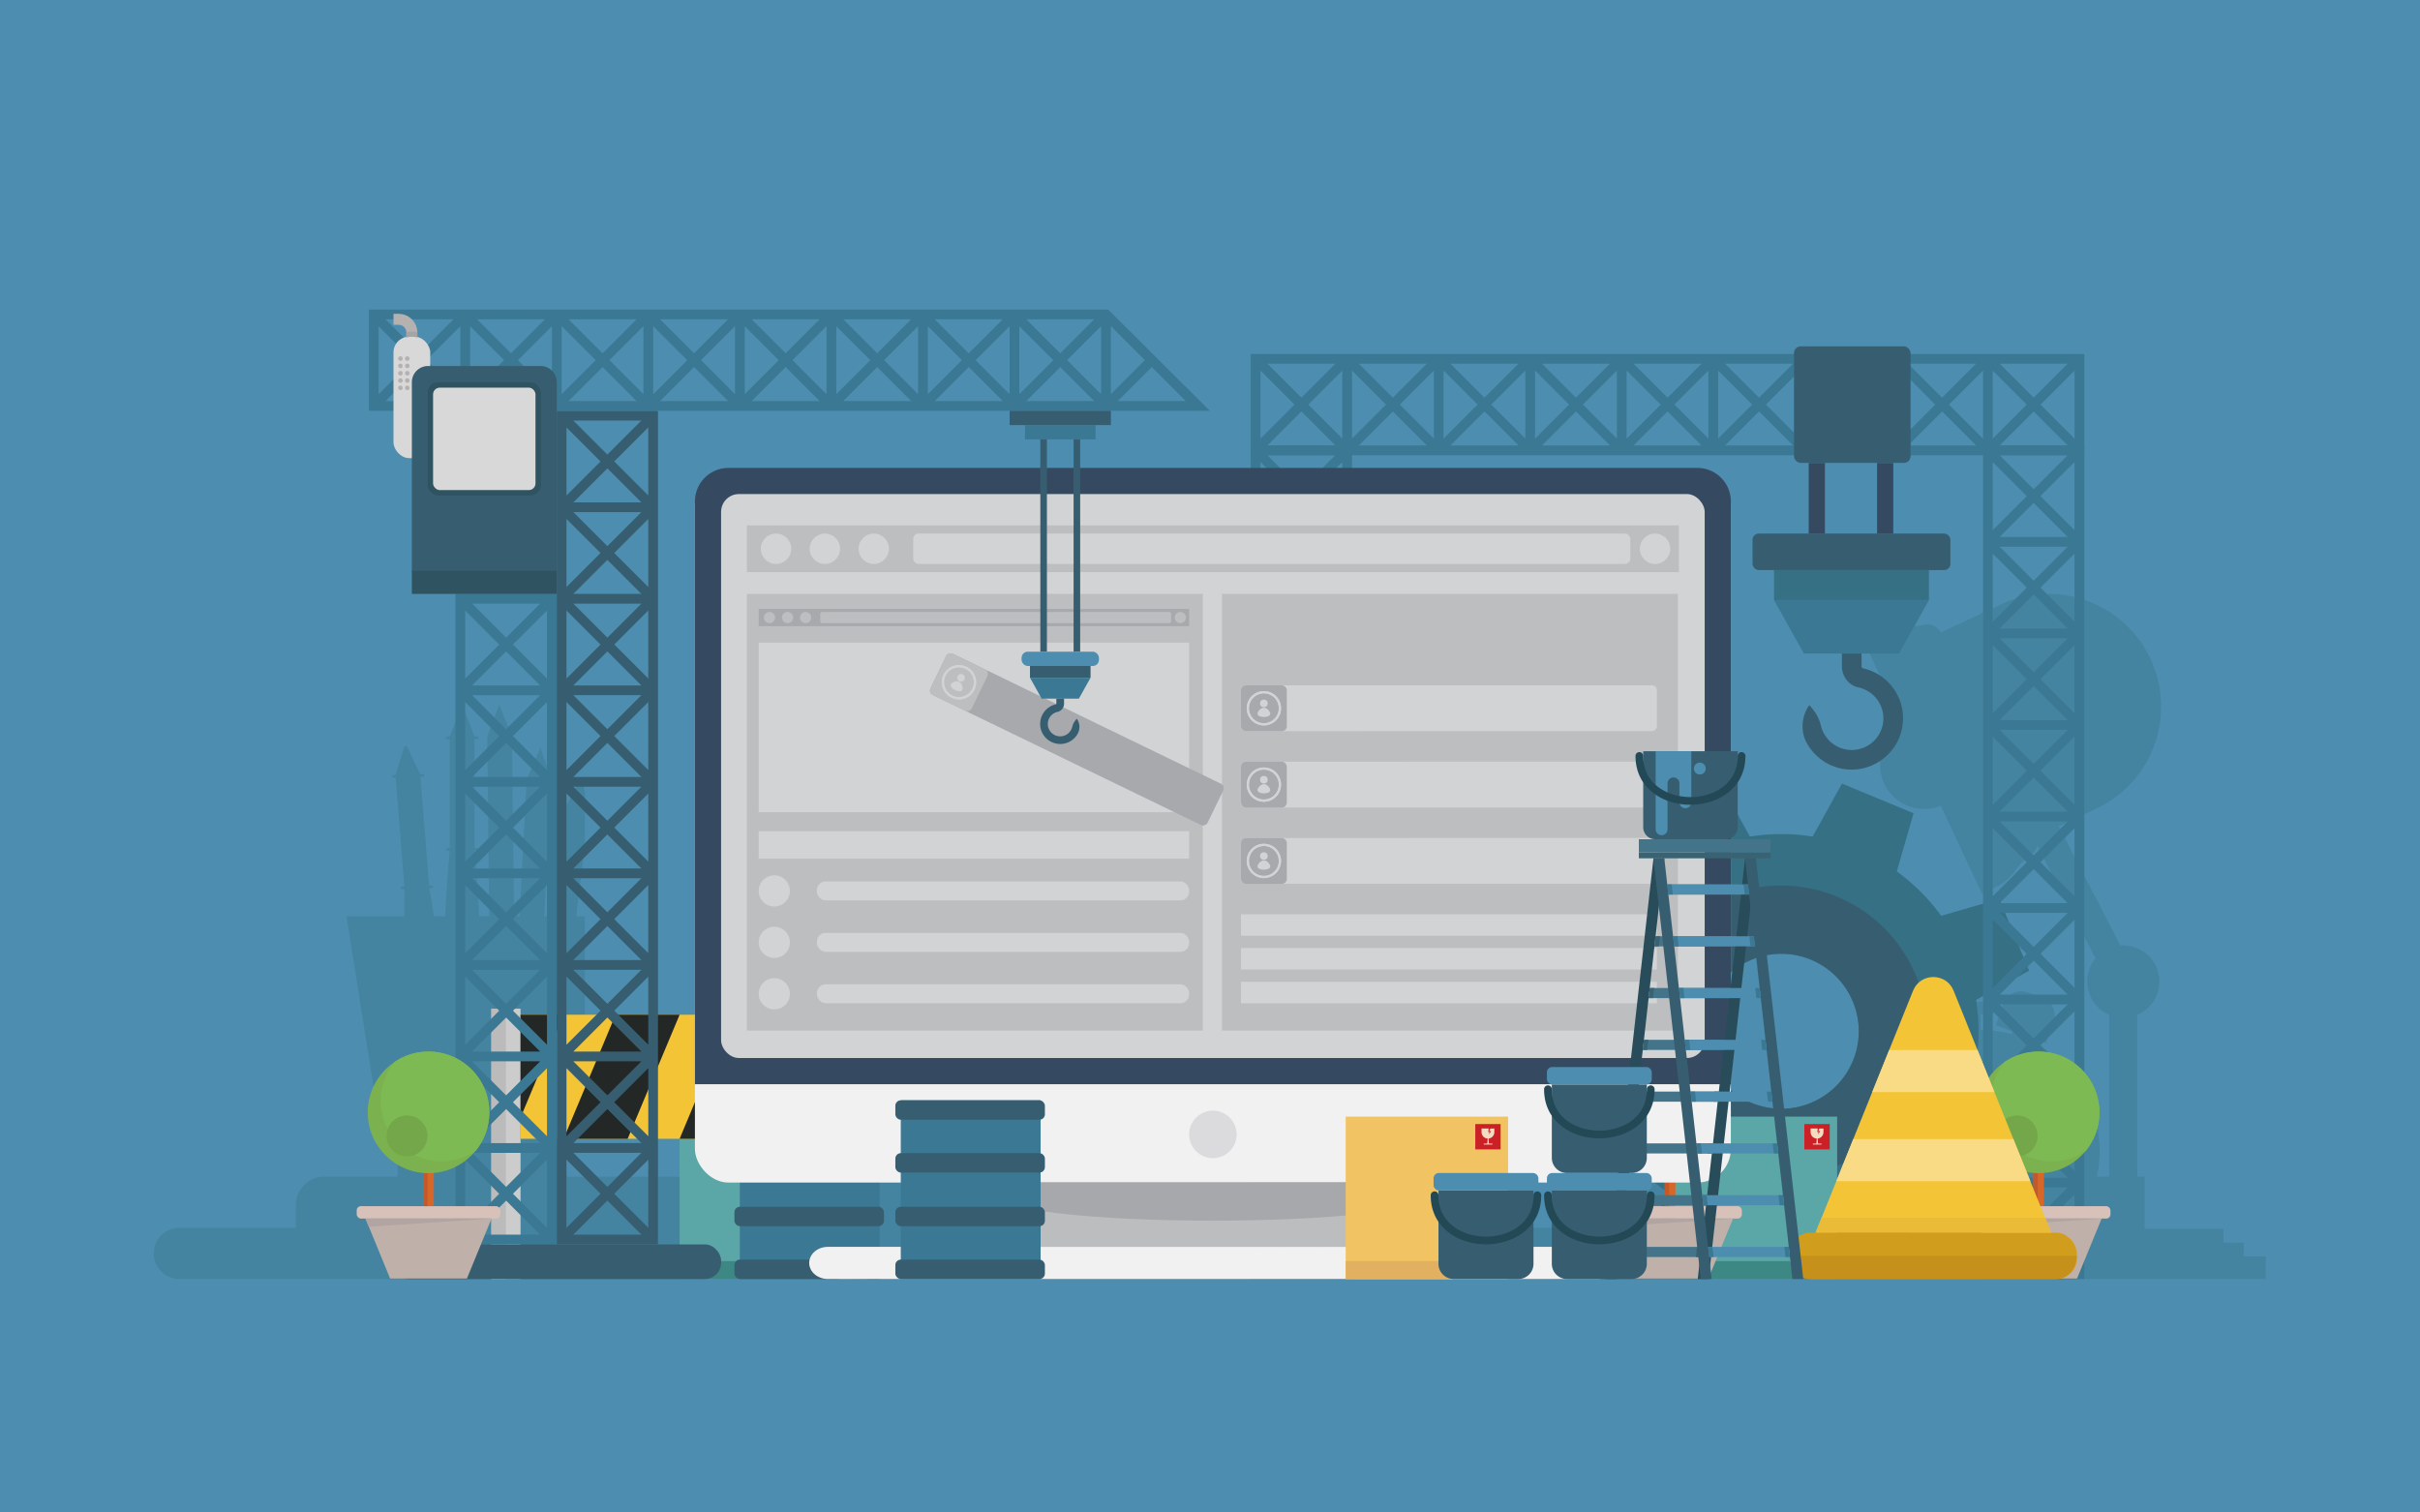 <svg id="Layer_1" data-name="Layer 1" xmlns="http://www.w3.org/2000/svg" viewBox="0 0 2560 1600"><defs><style>.cls-1{fill:#4d8daf;}.cls-2{fill:#4584a0;}.cls-3{fill:#367084;}.cls-4{fill:#375e70;}.cls-5{fill:#5ba6a6;}.cls-6{fill:#3d8785;}.cls-7{fill:#ca2026;}.cls-8{fill:#f2ddc3;}.cls-9{fill:#ccc;}.cls-10{fill:#bcbbbb;}.cls-11{fill:#f2c436;}.cls-12{fill:#232725;}.cls-13{fill:#3b7893;}.cls-14{fill:#bfb0a9;}.cls-15{fill:#d7c1b9;}.cls-16{fill:#d76729;}.cls-17{fill:#c15a28;}.cls-18{fill:#7cb150;}.cls-19{fill:#7dba53;}.cls-20{fill:#74a749;}.cls-21{fill:#b2a4a1;}.cls-22{fill:#d19d1c;}.cls-23{fill:#c6911a;}.cls-24{fill:#eabb36;}.cls-25{fill:#f9db85;}.cls-26{fill:#f1f1f2;}.cls-27{fill:#354a61;}.cls-28{fill:#d1d3d4;}.cls-29{fill:#bbbdbf;}.cls-30{fill:#a6a8ab;}.cls-31{fill:#dbdbdd;}.cls-32{fill:#bcbec0;}.cls-33{fill:#a7a9ac;}.cls-34{fill:#d8d8d8;}.cls-35{fill:#b5b1b1;}.cls-36{fill:#a5a4a4;}.cls-37{fill:#2f5360;}.cls-38{fill:#284c59;}.cls-39{fill:#437489;}.cls-40{fill:#396372;}.cls-41{fill:#244956;}.cls-42{fill:#f2c363;}.cls-43{fill:#e1b061;}</style></defs><title>Untitled-1</title><rect class="cls-1" width="2560" height="1600"/><path class="cls-2" d="M1085.31,1329.13v-14.57h-21.43V1300H980.54v-55.24H592v-29h14.5l12.26-77.07V969.29h-9.38l9.38-73.57V838l-3.9-15.32-5.29,9.81-12,22.24L583,969.29H575.8l7.47-144.42L571.91,791l-4.54,10.18-10.29,23.07-7.5,145h-5.8L541.64,779l-13.49-33.5-3.9,10.3-8.83,23.33,2.13,190.13H506.78q-1.44-34.74-4.76-69.45h2.14c1.08,0,2-.57,2-1.28v-.17c0-.71-.88-1.28-2-1.28H502V781.81h2.14c1.08,0,2-.57,2-1.28v-.17c0-.71-.88-1.28-2-1.28H502l-9.37-24-.88-2.25-.44-1.13-.81-2.08h0l0-.09a1,1,0,0,0-.35-.42L490,749a1.79,1.79,0,0,0-.55-.23c-.82-.19-1.87,0-2.13.72L475.8,779.09h-2.14c-1.08,0-2,.57-2,1.28v.17c0,.71.88,1.28,2,1.28h2.14v115.3h-2.14c-1.08,0-2,.57-2,1.28v.17c0,.71.88,1.28,2,1.28h2.14q-3.35,34.7-4.77,69.45H459q-2.27-14.85-4.88-29.67l2.13-.07c1.08,0,1.91-.64,1.86-1.34V938c-.06-.71-1-1.25-2.06-1.21l-2.13.07-9.19-115.15,2.18-.07c1.08,0,1.91-.64,1.86-1.34v-.17c-.06-.7-1-1.25-2.06-1.21l-2.13.07-11.26-23.65h0L430.72,790l0-.09a1.09,1.09,0,0,0-.38-.41l-.11-.07a1.89,1.89,0,0,0-.56-.21c-.84-.17-1.86.11-2.07.79l-9.18,29.9-2.13.07c-1.08,0-1.91.64-1.86,1.34v.17c.06.7,1,1.25,2.06,1.21l2.09-.07,9.18,115.15-2.14.07c-1.08,0-1.91.64-1.86,1.34v.17c.06.7,1,1.25,2.06,1.21l2.14-.07q-.25,14.4-.16,28.79H366.47l39.2,246.47h15v29H343a30,30,0,0,0-30,30v24.13H189.66a27.07,27.07,0,0,0,0,54.14h915.25v-.1h4v-23.79Z"/><path class="cls-2" d="M2373.43,1329.13v-14.57H2352V1300h-83.34v-55.24h-7.74V1073.53a38.18,38.18,0,0,0-14.79-73.38c-1,0-2,.05-3,.13l-65.31-126.2,39.62-18.55a119.18,119.18,0,0,0,68-95.23q.16-1.43.28-2.87a118.6,118.6,0,0,0-.32-23.16q-.16-1.45-.36-2.91-.4-2.91-.94-5.81-.27-1.45-.58-2.9-.62-2.9-1.39-5.78-.39-1.44-.81-2.88-.85-2.87-1.84-5.73a120.45,120.45,0,0,0-4.61-11.3h0a119.25,119.25,0,0,0-158.56-57.44l-50.9,23.83L2053,669.16l.22.46a15.78,15.78,0,0,0-18.6-8.54c-5.41,1.56-13.4,1.6-20.33,1.22a61,61,0,0,0-29.27,5.63l-15,7,43.41,92.74-1.09.61a46.84,46.84,0,0,0,39.59,84.57l1.16-.45,43.41,92.74,15-7a51.72,51.72,0,0,0,20.86-17.75,59.5,59.5,0,0,1,16.17-16,15.59,15.59,0,0,0,6.53-9.85l61.72,119.28a38.18,38.18,0,0,0,14.52,59.66v171.21h-13.13a128.1,128.1,0,0,0-72.8-144.19l.13.06.33-.93.09-.24.71-2,17.61,6.29,8.18-22.9a19.91,19.91,0,0,0-12-25.45l-15.59-5.57a19.91,19.91,0,0,0-25.45,12.05l-2.78,7.79h0l-5.39,15.1,17.61,6.29-1.1,3.09h0a128,128,0,0,0-32.23-4.71v-14.68h0v-1.69q3.42.11,6.82.55c4.95.81,8.88-2,8.88-7.23s-3.93-8-8.88-7.23a72.75,72.75,0,0,1-18.44,0c-4.94-.81-8.88,2-8.87,7.23s3.93,8,8.87,7.23q3.4-.43,6.82-.55v1.69h0v14.68a128,128,0,0,0-32.21,4.7l-1.1-3.09,17.61-6.29-8.18-22.9a19.91,19.91,0,0,0-25.45-12.05l-15.59,5.57a19.91,19.91,0,0,0-12,25.45l8.18,22.9,17.61-6.29.63,1.76.17.48.33.93A128.17,128.17,0,0,0,1968,1244.74H1747.19a30,30,0,0,0-29.55,30v24.13H1594.31a27.07,27.07,0,0,0,0,54.14H2393v-.1h4v-23.79Z"/><path class="cls-3" d="M2090.35,1057.81l56.07-31L2115,951.06l-61.55,17.73a207.37,207.37,0,0,0-46.93-46.91l17.75-61.57-75.76-31.39-31,56.08a207.37,207.37,0,0,0-66.35,0l-31-56.07-75.77,31.37,17.73,61.55a207.37,207.37,0,0,0-46.91,46.93L1653.71,951l-31.39,75.76,56.08,31a207.36,207.36,0,0,0,0,66.35l-56.07,31,31.37,75.77,61.55-17.73a207.37,207.37,0,0,0,46.93,46.91l-17.75,61.57,75.76,31.39,31-56.08a207.37,207.37,0,0,0,66.35,0l31,56.07,75.77-31.37-17.73-61.55a207.37,207.37,0,0,0,46.91-46.93l61.57,17.75,31.39-75.76-56.08-31A207.37,207.37,0,0,0,2090.35,1057.81ZM1915.72,1166.7a82,82,0,1,1,44.38-107.09A82,82,0,0,1,1915.72,1166.7Z"/><path class="cls-4" d="M1884.36,936.81A154.15,154.15,0,1,0,2038.51,1091,154.15,154.15,0,0,0,1884.36,936.81Zm31.36,229.89a82,82,0,1,1,44.38-107.09A82,82,0,0,1,1915.72,1166.7Z"/><g id="_Group_" data-name="&lt;Group&gt;"><rect id="_Path_" data-name="&lt;Path&gt;" class="cls-5" x="1771.65" y="1181.22" width="171.8" height="171.8"/><rect id="_Path_2" data-name="&lt;Path&gt;" class="cls-6" x="1771.65" y="1334.1" width="171.8" height="18.92"/><rect id="_Path_3" data-name="&lt;Path&gt;" class="cls-7" x="1908.75" y="1189.11" width="26.79" height="26.79"/><path id="_Path_4" data-name="&lt;Path&gt;" class="cls-8" d="M1924.65,1193.84l-1.2,2.66h2l-2.31,4,.75-2.91h-1.46l.49-3.79h-7.57v3.85a6.8,6.8,0,0,0,6.49,6.79l-.38,5.34h-3.31a.5.5,0,1,0,0,1h8.34a.5.5,0,1,0,0-1h-3.31l-.38-5.36a6.8,6.8,0,0,0,6.15-6.77v-3.85Z"/></g><g id="_Group_2" data-name="&lt;Group&gt;"><rect id="_Path_5" data-name="&lt;Path&gt;" class="cls-5" x="718.93" y="1181.22" width="171.8" height="171.8"/><rect id="_Path_6" data-name="&lt;Path&gt;" class="cls-6" x="718.94" y="1334.1" width="171.8" height="18.92"/><rect id="_Path_7" data-name="&lt;Path&gt;" class="cls-7" x="856.04" y="1189.11" width="26.79" height="26.79"/><path id="_Path_8" data-name="&lt;Path&gt;" class="cls-8" d="M871.94,1193.84l-1.2,2.66h2l-2.31,4,.75-2.91h-1.46l.49-3.79h-7.57v3.85a6.8,6.8,0,0,0,6.49,6.79l-.38,5.34h-3.31a.5.5,0,1,0,0,1h8.34a.5.5,0,1,0,0-1h-3.31l-.38-5.36a6.8,6.8,0,0,0,6.15-6.77v-3.85Z"/></g><rect class="cls-9" x="519.82" y="1067.04" width="30.84" height="285.98"/><rect class="cls-9" x="887.18" y="1067.04" width="30.84" height="285.98"/><rect class="cls-10" x="887.18" y="1067.04" width="15.42" height="285.98"/><rect class="cls-10" x="519.82" y="1067.04" width="15.42" height="285.98"/><rect class="cls-11" x="550.65" y="1073.43" width="336.52" height="131.26"/><polygon class="cls-12" points="841.59 1204.69 887.18 1204.69 887.18 1095.84 841.59 1204.69"/><polygon class="cls-12" points="786.62 1204.69 718.92 1204.69 773.89 1073.43 841.59 1073.43 786.62 1204.69"/><polygon class="cls-12" points="663.95 1204.69 596.24 1204.69 651.21 1073.43 718.92 1073.43 663.95 1204.69"/><polygon class="cls-12" points="596.24 1073.43 550.65 1073.43 550.65 1182.28 596.24 1073.43"/><rect class="cls-13" x="782.65" y="1163.98" width="147.93" height="189.04"/><rect class="cls-4" x="776.92" y="1163.98" width="158.19" height="20.52" rx="5.71" ry="5.71"/><rect class="cls-4" x="776.92" y="1332.5" width="158.19" height="20.52" rx="5.71" ry="5.71"/><rect class="cls-4" x="776.92" y="1276.61" width="158.19" height="20.52" rx="5.71" ry="5.71"/><rect class="cls-4" x="776.92" y="1219.88" width="158.19" height="20.52" rx="5.71" ry="5.71"/><path class="cls-4" d="M696.06,1316.38V434.6H588.93v881.78Zm-89.55-10.29,36-36,36,36Zm72-764.35-36,36-36-36Zm-72-10.3,36-36,36,36Zm72,96.83h-72l36-36Zm0,10.3-36,36-36-36Zm0,86.53h-72l36-36Zm0,10.3-36,36-36-36Zm0,86.53h-72l36-36Zm0,10.3-36,36-36-36Zm0,86.53h-72l36-36Zm0,10.3-36,36-36-36Zm0,86.53h-72l36-36Zm0,10.3-36,36-36-36Zm0,86.53h-72l36-36Zm0,10.3-36,36-36-36Zm0,86.53h-72l36-36Zm0,10.3-36,36-36-36Zm7.28,79.25-36-36,36-36Zm0-96.83-36-36,36-36Zm0-96.83-36-36,36-36Zm0-96.83-36-36,36-36Zm0-96.83-36-36,36-36Zm0-96.83-36-36,36-36Zm0-96.83-36-36,36-36Zm0-96.83-36-36,36-36Zm0-96.83-36-36,36-36Zm-7.28-79.25-36,36-36-36Zm-79.25,7.28,36,36-36,36Zm0,96.83,36,36-36,36Zm0,96.83,36,36-36,36Zm0,96.83,36,36-36,36Zm0,96.83,36,36-36,36Zm0,96.83,36,36-36,36Zm0,96.83,36,36-36,36Zm0,96.83,36,36-36,36Zm0,96.83,36,36-36,36Z"/><path class="cls-13" d="M2204.88,374.48H1323.1V481.61h881.78ZM2194.59,464l-36-36,36-36Zm-764.35-72,36,36-36,36Zm-10.3,72-36-36,36-36Zm96.83-72v72l-36-36Zm10.3,0,36,36-36,36Zm86.53,0v72l-36-36Zm10.3,0,36,36-36,36Zm86.53,0v72l-36-36Zm10.3,0,36,36-36,36Zm86.53,0v72l-36-36Zm10.3,0,36,36-36,36Zm86.53,0v72l-36-36Zm10.3,0,36,36-36,36Zm86.53,0v72l-36-36Zm10.3,0,36,36-36,36Zm86.53,0v72l-36-36Zm10.3,0,36,36-36,36Zm79.25-7.28-36,36-36-36Zm-96.83,0-36,36-36-36Zm-96.83,0-36,36-36-36Zm-96.83,0-36,36-36-36Zm-96.83,0-36,36-36-36Zm-96.83,0-36,36-36-36Zm-96.83,0-36,36-36-36Zm-96.83,0-36,36-36-36Zm-96.83,0-36,36-36-36Zm-79.25,7.28,36,36-36,36Zm7.28,79.25,36-36,36,36Zm96.83,0,36-36,36,36Zm96.83,0,36-36,36,36Zm96.83,0,36-36,36,36Zm96.83,0,36-36,36,36Zm96.83,0,36-36,36,36Zm96.83,0,36-36,36,36Zm96.83,0,36-36,36,36Zm96.83,0,36-36,36,36Z"/><path class="cls-13" d="M2097.75,471.24V1353h107.13V471.24Zm89.55,10.29-36,36-36-36Zm-72,764.35,36-36,36,36Zm72,10.3-36,36-36-36Zm-72-96.83h72l-36,36Zm0-10.3,36-36,36,36Zm0-86.53h72l-36,36Zm0-10.3,36-36,36,36Zm0-86.53h72l-36,36Zm0-10.3,36-36,36,36Zm0-86.53h72l-36,36Zm0-10.3,36-36,36,36Zm0-86.53h72l-36,36Zm0-10.3,36-36,36,36Zm0-86.53h72l-36,36Zm0-10.3,36-36,36,36Zm0-86.53h72l-36,36Zm0-10.3,36-36,36,36ZM2108,488.82l36,36-36,36Zm0,96.83,36,36-36,36Zm0,96.83,36,36-36,36Zm0,96.83,36,36-36,36Zm0,96.83,36,36-36,36Zm0,96.83,36,36-36,36Zm0,96.83,36,36-36,36Zm0,96.83,36,36-36,36Zm0,96.83,36,36-36,36Zm7.28,79.25,36-36,36,36Zm79.25-7.28-36-36,36-36Zm0-96.83-36-36,36-36Zm0-96.83-36-36,36-36Zm0-96.83-36-36,36-36Zm0-96.83-36-36,36-36Zm0-96.83-36-36,36-36Zm0-96.83-36-36,36-36Zm0-96.83-36-36,36-36Zm0-96.83-36-36,36-36Z"/><path class="cls-13" d="M1323.1,471.24V1353h107.13V471.24Zm89.55,10.29-36,36-36-36Zm-72,764.35,36-36,36,36Zm72,10.3-36,36-36-36Zm-72-96.83h72l-36,36Zm0-10.3,36-36,36,36Zm0-86.53h72l-36,36Zm0-10.3,36-36,36,36Zm0-86.53h72l-36,36Zm0-10.3,36-36,36,36Zm0-86.53h72l-36,36Zm0-10.3,36-36,36,36Zm0-86.53h72l-36,36Zm0-10.3,36-36,36,36Zm0-86.53h72l-36,36Zm0-10.3,36-36,36,36Zm0-86.53h72l-36,36Zm0-10.3,36-36,36,36Zm-7.28-79.25,36,36-36,36Zm0,96.83,36,36-36,36Zm0,96.83,36,36-36,36Zm0,96.83,36,36-36,36Zm0,96.83,36,36-36,36Zm0,96.83,36,36-36,36Zm0,96.83,36,36-36,36Zm0,96.83,36,36-36,36Zm0,96.83,36,36-36,36Zm7.28,79.25,36-36,36,36Zm79.25-7.28-36-36,36-36Zm0-96.83-36-36,36-36Zm0-96.83-36-36,36-36Zm0-96.83-36-36,36-36Zm0-96.83-36-36,36-36Zm0-96.83-36-36,36-36Zm0-96.83-36-36,36-36Zm0-96.83-36-36,36-36Zm0-96.83-36-36,36-36Z"/><path class="cls-13" d="M499.38,628.27H481.8v688.11H588.93V628.27H499.38Zm72,10.3-36,36-36-36Zm-72,570.69,36-36,36,36Zm72,10.3-36,36-36-36Zm-72-96.83h72l-36,36Zm0-10.3,36-36,36,36Zm0-86.53h72l-36,36Zm0-10.3,36-36,36,36Zm0-86.53h72l-36,36Zm0-10.3,36-36,36,36Zm0-86.53h72l-36,36Zm0-10.3,36-36,36,36Zm0-86.53h72l-36,36Zm0-10.3,36-36,36,36Zm-7.28-79.25,36,36-36,36Zm0,96.83,36,36-36,36Zm0,96.83,36,36-36,36Zm0,96.83,36,36-36,36Zm0,96.83,36,36-36,36Zm0,96.83,36,36-36,36Zm0,96.83,36,36-36,36Zm7.28,79.25,36-36,36,36Zm79.25-7.28-36-36,36-36Zm0-96.83-36-36,36-36Zm0-96.83-36-36,36-36Zm0-96.83-36-36,36-36Zm0-96.83-36-36,36-36Zm0-96.83-36-36,36-36Zm0-96.83-36-36,36-36Z"/><path class="cls-13" d="M1172.24,327.47h-782V434.6h889.62Zm-692.48,10.3-36,36-36-36Zm-79.25,7.28,36,36-36,36Zm7.28,79.25,36-36,36,36ZM487,417l-36-36,36-36Zm89.55-79.25-36,36-36-36Zm-79.25,7.28,36,36-36,36Zm7.28,79.25,36-36,36,36ZM583.87,417l-36-36,36-36Zm89.55-79.25-36,36-36-36Zm-79.25,7.28,36,36-36,36Zm7.28,79.25,36-36,36,36ZM680.7,417l-36-36,36-36Zm89.55-79.25-36,36-36-36ZM691,345.05l36,36-36,36Zm7.28,79.25,36-36,36,36ZM777.53,417l-36-36,36-36Zm89.55-79.25-36,36-36-36Zm-79.25,7.28,36,36-36,36Zm7.28,79.25,36-36,36,36ZM874.37,417l-36-36,36-36Zm89.55-79.25-36,36-36-36Zm-79.25,7.28,36,36-36,36ZM892,424.3l36-36,36,36ZM971.2,417l-36-36,36-36Zm89.55-79.25-36,36-36-36Zm-79.25,7.28,36,36-36,36Zm7.28,79.25,36-36,36,36ZM1068,417l-36-36,36-36Zm89.55-79.25-36,36-36-36Zm-79.25,7.28,36,36-36,36Zm7.28,79.25,36-36,36,36Zm79.25-7.28-36-36,36-36Zm10.3-72,36,36-36,36Zm7.28,79.25,36-36,36,36Z"/><g id="_Group_3" data-name="&lt;Group&gt;"><polygon id="_Path_9" data-name="&lt;Path&gt;" class="cls-14" points="2223.22 1289.1 2089.93 1289.1 2115.94 1352.49 2197.21 1352.49 2223.22 1289.1"/><rect id="_Path_10" data-name="&lt;Path&gt;" class="cls-15" x="2080.59" y="1275.94" width="151.97" height="13.16" rx="4.5" ry="4.5"/><rect id="_Path_11" data-name="&lt;Path&gt;" class="cls-16" x="2150.98" y="1228.56" width="11.2" height="47.38"/><rect id="_Path_12" data-name="&lt;Path&gt;" class="cls-17" x="2150.98" y="1228.56" width="4.6" height="47.38"/><circle id="_Path_13" data-name="&lt;Path&gt;" class="cls-18" cx="2156.58" cy="1176.74" r="64.32"/><path id="_Path_14" data-name="&lt;Path&gt;" class="cls-19" d="M2156.58,1112.42a64,64,0,0,0-35.84,10.91,64.32,64.32,0,0,0,85.46,94.32,64.32,64.32,0,0,0-49.62-105.23Z"/><circle id="_Path_15" data-name="&lt;Path&gt;" class="cls-20" cx="2133.8" cy="1201.65" r="21.68"/><polygon id="_Path_16" data-name="&lt;Path&gt;" class="cls-21" points="2223.22 1289.1 2093.47 1297.72 2089.93 1289.1 2223.22 1289.1"/></g><g id="_Group_4" data-name="&lt;Group&gt;"><polygon id="_Path_17" data-name="&lt;Path&gt;" class="cls-14" points="1833.31 1289.1 1700.01 1289.1 1726.02 1352.49 1807.3 1352.49 1833.31 1289.1"/><rect id="_Path_18" data-name="&lt;Path&gt;" class="cls-15" x="1690.68" y="1275.94" width="151.97" height="13.16" rx="4.5" ry="4.5"/><rect id="_Path_19" data-name="&lt;Path&gt;" class="cls-16" x="1761.06" y="1228.56" width="11.2" height="47.38"/><rect id="_Path_20" data-name="&lt;Path&gt;" class="cls-17" x="1761.06" y="1228.56" width="4.6" height="47.38"/><circle id="_Path_21" data-name="&lt;Path&gt;" class="cls-18" cx="1766.66" cy="1176.74" r="64.32"/><path id="_Path_22" data-name="&lt;Path&gt;" class="cls-19" d="M1766.66,1112.42a64,64,0,0,0-35.84,10.91,64.32,64.32,0,0,0,85.46,94.32,64.32,64.32,0,0,0-49.62-105.23Z"/><circle id="_Path_23" data-name="&lt;Path&gt;" class="cls-20" cx="1743.88" cy="1201.65" r="21.68"/><polygon id="_Path_24" data-name="&lt;Path&gt;" class="cls-21" points="1833.31 1289.1 1703.55 1297.72 1700.01 1289.1 1833.31 1289.1"/></g><path class="cls-11" d="M2023.75,1048,1920.6,1304h249.17l-103.15-256C2058.85,1028.72,2031.52,1028.72,2023.75,1048Z"/><rect class="cls-22" x="1893.47" y="1304" width="303.43" height="49.02" rx="21.67" ry="21.67"/><path class="cls-23" d="M1915.2,1353h260c12,0,21.73-11,21.73-24.51H1893.47C1893.47,1342,1903.2,1353,1915.2,1353Z"/><polygon class="cls-24" points="1920.6 1304 2169.77 1304 2163.39 1288.16 1926.98 1288.16 1920.6 1304"/><polygon class="cls-25" points="1980.54 1155.25 2109.83 1155.25 2091.9 1110.75 1998.47 1110.75 1980.54 1155.25"/><polygon class="cls-25" points="1942.55 1249.52 2147.82 1249.52 2129.89 1205.03 1960.48 1205.03 1942.55 1249.52"/><g id="_Group_5" data-name="&lt;Group&gt;"><rect id="_Path_25" data-name="&lt;Path&gt;" class="cls-26" x="735.13" y="498.29" width="1095.85" height="752.72" rx="35.48" ry="35.48"/><path id="_Path_26" data-name="&lt;Path&gt;" class="cls-27" d="M1795.51,495H770.61a35.48,35.48,0,0,0-35.48,35.48v616.46H1831V530.45A35.48,35.48,0,0,0,1795.51,495Z"/><rect id="_Path_27" data-name="&lt;Path&gt;" class="cls-28" x="762.8" y="522.64" width="1040.51" height="596.59" rx="18.89" ry="18.89"/><rect id="_Path_28" data-name="&lt;Path&gt;" class="cls-29" x="1049.26" y="1251.03" width="467.61" height="67.99"/><path id="_Path_29" data-name="&lt;Path&gt;" class="cls-30" d="M1516.86,1261.37c0,39.88-467.61,39.88-467.61,0V1251h467.61Z"/><path id="_Path_30" data-name="&lt;Path&gt;" class="cls-26" d="M1690.4,1353H875.72c-10.88,0-19.71-7.61-19.71-17h0c0-9.39,8.82-17,19.71-17H1690.4c10.88,0,19.71,7.61,19.71,17h0C1710.11,1345.41,1701.29,1353,1690.4,1353Z"/><circle class="cls-31" cx="1283.06" cy="1200.05" r="25.13"/></g><rect class="cls-4" x="1068.03" y="434.6" width="107.13" height="15.09"/><rect class="cls-13" x="1084.25" y="449.69" width="74.69" height="15.09"/><rect class="cls-32" x="790.11" y="628.27" width="482.29" height="461.91"/><rect class="cls-32" x="1292.67" y="628.27" width="482.29" height="461.91"/><rect class="cls-28" x="802.57" y="679.77" width="455.36" height="179.45"/><rect class="cls-28" x="802.57" y="879.29" width="455.36" height="29.09"/><rect class="cls-28" x="1312.74" y="967.19" width="440.03" height="22.7"/><rect class="cls-28" x="1312.74" y="1002.91" width="440.03" height="22.7"/><rect class="cls-28" x="1312.74" y="1038.63" width="440.03" height="22.7"/><rect class="cls-28" x="864.12" y="932.43" width="393.81" height="20.11" rx="9.33" ry="9.33"/><path class="cls-33" d="M802.57,644.16v18.27h455.36V644.16ZM814,659.24a5.95,5.95,0,1,1,5.95-5.95A5.95,5.95,0,0,1,814,659.24Zm19.12,0a5.95,5.95,0,1,1,5.95-5.95A5.95,5.95,0,0,1,833.09,659.24Zm19.12,0a5.95,5.95,0,1,1,5.95-5.95A5.95,5.95,0,0,1,852.22,659.24ZM1238.92,657a2.25,2.25,0,0,1-2.25,2.25H869.9a2.25,2.25,0,0,1-2.25-2.25v-7.4a2.25,2.25,0,0,1,2.25-2.25h366.78a2.25,2.25,0,0,1,2.25,2.25Zm9.68,2.25a5.95,5.95,0,1,1,5.95-5.95A5.95,5.95,0,0,1,1248.61,659.24Z"/><g id="_Group_6" data-name="&lt;Group&gt;"><rect id="_Path_31" data-name="&lt;Path&gt;" class="cls-33" x="1114.93" y="619.3" width="48.51" height="325.78" rx="5.24" ry="5.24" transform="translate(-61.58 1466.11) rotate(-64.14)"/><rect id="_Path_32" data-name="&lt;Path&gt;" class="cls-32" x="990.18" y="697.47" width="48.51" height="48.51" rx="5.24" ry="5.24" transform="translate(-77.5 1319.76) rotate(-64.14)"/><g id="_Group_7" data-name="&lt;Group&gt;"><path id="_Compound_Path_" data-name="&lt;Compound Path&gt;" class="cls-28" d="M998.11,713.81a18.14,18.14,0,1,0,24.24-8.41A18.14,18.14,0,0,0,998.11,713.81Zm2.11,1a15.8,15.8,0,1,1,7.32,21.1A15.8,15.8,0,0,1,1000.22,714.83Z"/><path id="_Compound_Path_2" data-name="&lt;Compound Path&gt;" class="cls-28" d="M998.11,713.81a18.14,18.14,0,1,0,24.24-8.41A18.14,18.14,0,0,0,998.11,713.81Zm2.11,1a15.8,15.8,0,1,1,7.32,21.1A15.8,15.8,0,0,1,1000.22,714.83Z"/><circle id="_Path_33" data-name="&lt;Path&gt;" class="cls-28" cx="1016.69" cy="717.07" r="4.06" transform="translate(-72.04 1319.17) rotate(-64.14)"/><g id="_Group_8" data-name="&lt;Group&gt;"><path id="_Path_34" data-name="&lt;Path&gt;" class="cls-28" d="M1006.21,726.76a2.83,2.83,0,0,1,.58-3.95c2.54-2,5.46-2.66,7.84-1.5s3.66,3.87,3.68,7.09a2.83,2.83,0,0,1-2.74,2.9,12.74,12.74,0,0,1-9.37-4.54Z"/></g></g></g><g id="_Group_9" data-name="&lt;Group&gt;"><path id="_Path_35" data-name="&lt;Path&gt;" class="cls-28" d="M1747.53,773.43l-429.53.09a5.24,5.24,0,0,1-5.25-5.24v-38A5.24,5.24,0,0,1,1318,725l429.53-.09a5.24,5.24,0,0,1,5.25,5.24v38A5.24,5.24,0,0,1,1747.53,773.43Z"/><rect id="_Path_36" data-name="&lt;Path&gt;" class="cls-33" x="1312.75" y="725" width="48.51" height="48.51" rx="5.24" ry="5.24"/><g id="_Group_10" data-name="&lt;Group&gt;"><path id="_Compound_Path_3" data-name="&lt;Compound Path&gt;" class="cls-28" d="M1318.86,749.26A18.14,18.14,0,1,0,1337,731.11,18.14,18.14,0,0,0,1318.86,749.26Zm2.35,0a15.8,15.8,0,1,1,15.8,15.79A15.8,15.8,0,0,1,1321.21,749.26Z"/><path id="_Compound_Path_4" data-name="&lt;Compound Path&gt;" class="cls-28" d="M1318.86,749.26A18.14,18.14,0,1,0,1337,731.11,18.14,18.14,0,0,0,1318.86,749.26Zm2.35,0a15.8,15.8,0,1,1,15.8,15.79A15.8,15.8,0,0,1,1321.21,749.26Z"/><circle id="_Path_37" data-name="&lt;Path&gt;" class="cls-28" cx="1337" cy="744.08" r="4.06"/><g id="_Group_11" data-name="&lt;Group&gt;"><path id="_Path_38" data-name="&lt;Path&gt;" class="cls-28" d="M1331.8,757.38a2.83,2.83,0,0,1-1.2-3.8c1.42-2.89,3.75-4.77,6.4-4.78s5,1.89,6.4,4.77a2.83,2.83,0,0,1-1.19,3.81,12.74,12.74,0,0,1-10.42,0Z"/></g></g></g><g id="_Group_12" data-name="&lt;Group&gt;"><path id="_Path_39" data-name="&lt;Path&gt;" class="cls-28" d="M1747.53,854.19l-429.53.09a5.24,5.24,0,0,1-5.25-5.24V811a5.24,5.24,0,0,1,5.24-5.25l429.53-.09a5.24,5.24,0,0,1,5.25,5.24v38A5.24,5.24,0,0,1,1747.53,854.19Z"/><rect id="_Path_40" data-name="&lt;Path&gt;" class="cls-33" x="1312.75" y="805.76" width="48.51" height="48.51" rx="5.24" ry="5.24"/><g id="_Group_13" data-name="&lt;Group&gt;"><path id="_Compound_Path_5" data-name="&lt;Compound Path&gt;" class="cls-28" d="M1318.86,830A18.14,18.14,0,1,0,1337,811.87,18.14,18.14,0,0,0,1318.86,830Zm2.35,0a15.8,15.8,0,1,1,15.8,15.79A15.8,15.8,0,0,1,1321.21,830Z"/><path id="_Compound_Path_6" data-name="&lt;Compound Path&gt;" class="cls-28" d="M1318.86,830A18.14,18.14,0,1,0,1337,811.87,18.14,18.14,0,0,0,1318.86,830Zm2.35,0a15.8,15.8,0,1,1,15.8,15.79A15.8,15.8,0,0,1,1321.21,830Z"/><circle id="_Path_41" data-name="&lt;Path&gt;" class="cls-28" cx="1337" cy="824.84" r="4.06"/><g id="_Group_14" data-name="&lt;Group&gt;"><path id="_Path_42" data-name="&lt;Path&gt;" class="cls-28" d="M1331.8,838.14a2.83,2.83,0,0,1-1.2-3.8c1.42-2.89,3.75-4.77,6.4-4.78s5,1.89,6.4,4.77a2.83,2.83,0,0,1-1.19,3.81,12.74,12.74,0,0,1-10.42,0Z"/></g></g></g><g id="_Group_15" data-name="&lt;Group&gt;"><path id="_Path_43" data-name="&lt;Path&gt;" class="cls-28" d="M1747.53,934.95,1318,935a5.24,5.24,0,0,1-5.25-5.24v-38a5.24,5.24,0,0,1,5.24-5.25l429.53-.09a5.24,5.24,0,0,1,5.25,5.24v38A5.24,5.24,0,0,1,1747.53,934.95Z"/><rect id="_Path_44" data-name="&lt;Path&gt;" class="cls-33" x="1312.75" y="886.52" width="48.51" height="48.51" rx="5.24" ry="5.24"/><g id="_Group_16" data-name="&lt;Group&gt;"><path id="_Compound_Path_7" data-name="&lt;Compound Path&gt;" class="cls-28" d="M1318.86,910.78A18.14,18.14,0,1,0,1337,892.63,18.14,18.14,0,0,0,1318.86,910.78Zm2.35,0a15.8,15.8,0,1,1,15.8,15.79A15.8,15.8,0,0,1,1321.21,910.78Z"/><path id="_Compound_Path_8" data-name="&lt;Compound Path&gt;" class="cls-28" d="M1318.86,910.78A18.14,18.14,0,1,0,1337,892.63,18.14,18.14,0,0,0,1318.86,910.78Zm2.35,0a15.8,15.8,0,1,1,15.8,15.79A15.8,15.8,0,0,1,1321.21,910.78Z"/><circle id="_Path_45" data-name="&lt;Path&gt;" class="cls-28" cx="1337" cy="905.6" r="4.06"/><g id="_Group_17" data-name="&lt;Group&gt;"><path id="_Path_46" data-name="&lt;Path&gt;" class="cls-28" d="M1331.8,918.89a2.83,2.83,0,0,1-1.2-3.8c1.42-2.89,3.75-4.77,6.4-4.78s5,1.89,6.4,4.77a2.83,2.83,0,0,1-1.19,3.81,12.74,12.74,0,0,1-10.42,0Z"/></g></g></g><rect class="cls-34" x="416.24" y="356.08" width="38.89" height="128.57" rx="16.75" ry="16.75"/><path class="cls-35" d="M429.88,351.78V357a19.54,19.54,0,0,1,11.61,0v-5.17A19.84,19.84,0,0,0,421.67,332h-5.43v11.61h5.43A8.22,8.22,0,0,1,429.88,351.78Z"/><path class="cls-36" d="M429.87,351.59c0,.06,0,.13,0,.19V357a19.54,19.54,0,0,1,11.61,0v-5.17c0-.07,0-.13,0-.2a19.53,19.53,0,0,0-11.61,0Z"/><rect class="cls-4" x="415.05" y="1316.38" width="347.75" height="36.64" rx="17.01" ry="17.01"/><rect class="cls-32" x="790.11" y="555.82" width="985.9" height="49.39"/><rect class="cls-28" x="966.04" y="564.44" width="758.58" height="32.15" rx="5.64" ry="5.64"/><rect class="cls-4" x="1100.52" y="464.79" width="6.97" height="224.62"/><rect class="cls-4" x="1135.7" y="464.79" width="6.97" height="224.62"/><rect class="cls-4" x="1089.56" y="704.5" width="64.08" height="12.42"/><polygon class="cls-13" points="1121.6 716.92 1089.56 716.92 1101.92 739.04 1121.6 739.04 1141.28 739.04 1153.64 716.92 1121.6 716.92"/><path class="cls-4" d="M1138.76,760.64l-1.52,1.9a16.57,16.57,0,0,0-3,6.48,13.11,13.11,0,0,1-13.33,9.91,13.09,13.09,0,0,1-2.12-25.88,8.83,8.83,0,0,0,6.81-8.72V739h-8.13v5.3a.85.85,0,0,1-.67.83,21.22,21.22,0,0,0,4.59,41.9h.16a21,21,0,0,0,14.64-5.87,21.34,21.34,0,0,0,3.86-5,15,15,0,0,0-.73-15.58h0A.32.32,0,0,0,1138.76,760.64Z"/><path class="cls-4" d="M452.83,387.18h119a17.14,17.14,0,0,1,17.14,17.14V605.21H435.69V404.32A17.14,17.14,0,0,1,452.83,387.18Z"/><rect class="cls-37" x="452.39" y="404.34" width="119.83" height="119.83" rx="11" ry="11"/><rect class="cls-34" x="458.13" y="410.08" width="108.35" height="108.35" rx="7.07" ry="7.07"/><rect class="cls-37" x="435.69" y="603.85" width="153.24" height="24.41"/><circle class="cls-35" cx="423.59" cy="379.34" r="2.42"/><circle class="cls-35" cx="423.59" cy="387.08" r="2.42"/><circle class="cls-35" cx="423.59" cy="394.82" r="2.42"/><circle class="cls-35" cx="423.59" cy="402.56" r="2.42"/><circle class="cls-35" cx="423.59" cy="410.3" r="2.42"/><circle class="cls-35" cx="430.85" cy="379.34" r="2.42"/><circle class="cls-35" cx="430.85" cy="387.08" r="2.42"/><circle class="cls-35" cx="430.85" cy="394.82" r="2.42"/><circle class="cls-35" cx="430.85" cy="402.56" r="2.42"/><circle class="cls-35" cx="430.85" cy="410.3" r="2.42"/><circle class="cls-28" cx="1750.8" cy="580.51" r="16.08"/><circle class="cls-28" cx="924.31" cy="580.51" r="16.08"/><circle class="cls-28" cx="872.61" cy="580.51" r="16.08"/><circle class="cls-28" cx="820.91" cy="580.51" r="16.08"/><rect class="cls-1" x="1080.67" y="689.41" width="81.85" height="15.09" rx="6.5" ry="6.5"/><rect class="cls-3" x="1876.64" y="603.03" width="163.87" height="31.77"/><polygon class="cls-13" points="1958.58 634.8 2040.52 634.8 2008.91 691.36 1958.58 691.36 1908.25 691.36 1876.64 634.8 1958.58 634.8"/><path class="cls-4" d="M1914.69,746.6l3.89,4.85a42.37,42.37,0,0,1,7.77,16.57,33.52,33.52,0,0,0,34.1,25.34,33.48,33.48,0,0,0,5.42-66.18c-10.31-2.2-17.41-11.74-17.41-22.29V691.36h20.78v13.55A2.17,2.17,0,0,0,1971,707a54.25,54.25,0,0,1,41.8,59.13c-3,27-26.37,47.83-53.54,48h-.41a53.78,53.78,0,0,1-37.43-15,54.58,54.58,0,0,1-9.88-12.67c-7-12.46-6-27.91,1.88-39.84h0A.81.81,0,0,1,1914.69,746.6Z"/><rect class="cls-4" x="1853.92" y="564.44" width="209.31" height="38.6" rx="6.5" ry="6.5"/><circle class="cls-28" cx="819.09" cy="942.49" r="16.52"/><rect class="cls-28" x="864.12" y="986.83" width="393.81" height="20.11" rx="9.33" ry="9.33"/><circle class="cls-28" cx="819.09" cy="996.88" r="16.52"/><rect class="cls-28" x="864.12" y="1041.22" width="393.81" height="20.11" rx="9.33" ry="9.33"/><circle class="cls-28" cx="819.09" cy="1051.27" r="16.52"/><polygon class="cls-38" points="1795.95 1353.02 1846.03 907.98 1857.55 907.98 1807.47 1353.02 1795.95 1353.02"/><polygon class="cls-38" points="1699.03 1353.02 1749.11 907.98 1760.62 907.98 1710.55 1353.02 1699.03 1353.02"/><polygon class="cls-39" points="1799.77 1319.08 1798.57 1329.8 1713.16 1329.8 1714.37 1319.08 1799.77 1319.08"/><polygon class="cls-40" points="1793.88 1329.8 1798.57 1329.8 1799.77 1319.08 1795.08 1319.08 1793.88 1329.8"/><polygon class="cls-40" points="1713.16 1329.8 1717.85 1329.8 1719.06 1319.08 1714.37 1319.08 1713.16 1329.8"/><polygon class="cls-39" points="1805.94 1264.3 1804.73 1275.01 1719.33 1275.01 1720.53 1264.3 1805.94 1264.3"/><polygon class="cls-40" points="1800.04 1275.01 1804.73 1275.01 1805.94 1264.3 1801.25 1264.3 1800.04 1275.01"/><polygon class="cls-40" points="1719.33 1275.01 1724.02 1275.01 1725.22 1264.3 1720.53 1264.3 1719.33 1275.01"/><polygon class="cls-39" points="1812.1 1209.52 1810.9 1220.23 1725.49 1220.23 1726.69 1209.52 1812.1 1209.52"/><polygon class="cls-40" points="1806.2 1220.23 1810.9 1220.23 1812.1 1209.52 1807.41 1209.52 1806.2 1220.23"/><polygon class="cls-40" points="1725.49 1220.23 1730.18 1220.23 1731.39 1209.52 1726.69 1209.52 1725.49 1220.23"/><polygon class="cls-39" points="1818.27 1154.73 1817.06 1165.45 1731.65 1165.45 1732.86 1154.73 1818.27 1154.73"/><polygon class="cls-40" points="1812.37 1165.45 1817.06 1165.45 1818.27 1154.73 1813.57 1154.73 1812.37 1165.45"/><polygon class="cls-40" points="1731.65 1165.45 1736.35 1165.45 1737.55 1154.73 1732.86 1154.73 1731.65 1165.45"/><polygon class="cls-39" points="1824.43 1099.95 1823.22 1110.67 1737.82 1110.67 1739.02 1099.95 1824.43 1099.95"/><polygon class="cls-40" points="1818.53 1110.67 1823.22 1110.67 1824.43 1099.95 1819.74 1099.95 1818.53 1110.67"/><polygon class="cls-40" points="1737.82 1110.67 1742.51 1110.67 1743.71 1099.95 1739.02 1099.95 1737.82 1110.67"/><polygon class="cls-39" points="1830.59 1045.17 1829.39 1055.89 1743.98 1055.89 1745.19 1045.17 1830.59 1045.17"/><polygon class="cls-40" points="1824.69 1055.89 1829.39 1055.89 1830.59 1045.17 1825.9 1045.17 1824.69 1055.89"/><polygon class="cls-40" points="1743.98 1055.89 1748.67 1055.89 1749.88 1045.17 1745.19 1045.17 1743.98 1055.89"/><polygon class="cls-39" points="1836.76 990.39 1835.55 1001.11 1750.14 1001.11 1751.35 990.39 1836.76 990.39"/><polygon class="cls-40" points="1830.86 1001.11 1835.55 1001.11 1836.76 990.39 1832.07 990.39 1830.86 1001.11"/><polygon class="cls-40" points="1750.14 1001.11 1754.84 1001.11 1756.04 990.39 1751.35 990.39 1750.14 1001.11"/><polygon class="cls-39" points="1842.92 935.61 1841.71 946.33 1756.31 946.33 1757.51 935.61 1842.92 935.61"/><polygon class="cls-40" points="1756.31 946.33 1761 946.33 1762.21 935.61 1757.51 935.61 1756.31 946.33"/><polygon class="cls-40" points="1837.02 946.33 1841.71 946.33 1842.92 935.61 1838.23 935.61 1837.02 946.33"/><polygon class="cls-4" points="1810.68 1353.02 1760.6 907.98 1749.09 907.98 1799.16 1353.02 1810.68 1353.02"/><polygon class="cls-4" points="1907.6 1353.02 1857.53 907.98 1846.01 907.98 1896.09 1353.02 1907.6 1353.02"/><polygon class="cls-1" points="1806.86 1319.08 1808.07 1329.8 1893.47 1329.8 1892.27 1319.08 1806.86 1319.08"/><polygon class="cls-13" points="1812.76 1329.8 1808.07 1329.8 1806.86 1319.08 1811.55 1319.08 1812.76 1329.8"/><polygon class="cls-13" points="1893.47 1329.8 1888.78 1329.8 1887.57 1319.08 1892.27 1319.08 1893.47 1329.8"/><polygon class="cls-1" points="1800.69 1264.3 1801.9 1275.01 1887.31 1275.01 1886.1 1264.3 1800.69 1264.3"/><polygon class="cls-13" points="1806.59 1275.01 1801.9 1275.01 1800.69 1264.3 1805.39 1264.3 1806.59 1275.01"/><polygon class="cls-13" points="1887.31 1275.01 1882.62 1275.01 1881.41 1264.3 1886.1 1264.3 1887.31 1275.01"/><polygon class="cls-1" points="1794.53 1209.52 1795.74 1220.23 1881.14 1220.23 1879.94 1209.52 1794.53 1209.52"/><polygon class="cls-13" points="1800.43 1220.23 1795.74 1220.23 1794.53 1209.52 1799.22 1209.52 1800.43 1220.23"/><polygon class="cls-13" points="1881.14 1220.23 1876.45 1220.23 1875.24 1209.52 1879.94 1209.52 1881.14 1220.23"/><polygon class="cls-1" points="1788.37 1154.73 1789.57 1165.45 1874.98 1165.45 1873.77 1154.73 1788.37 1154.73"/><polygon class="cls-13" points="1794.27 1165.45 1789.57 1165.45 1788.37 1154.73 1793.06 1154.73 1794.27 1165.45"/><polygon class="cls-13" points="1874.98 1165.45 1870.29 1165.45 1869.08 1154.73 1873.77 1154.73 1874.98 1165.45"/><polygon class="cls-1" points="1782.2 1099.95 1783.41 1110.67 1868.82 1110.67 1867.61 1099.95 1782.2 1099.95"/><polygon class="cls-13" points="1788.1 1110.67 1783.41 1110.67 1782.2 1099.95 1786.9 1099.95 1788.1 1110.67"/><polygon class="cls-13" points="1868.82 1110.67 1864.12 1110.67 1862.92 1099.95 1867.61 1099.95 1868.82 1110.67"/><polygon class="cls-1" points="1776.04 1045.17 1777.24 1055.89 1862.65 1055.89 1861.45 1045.17 1776.04 1045.17"/><polygon class="cls-13" points="1781.94 1055.89 1777.24 1055.89 1776.04 1045.17 1780.73 1045.17 1781.94 1055.89"/><polygon class="cls-13" points="1862.65 1055.89 1857.96 1055.89 1856.75 1045.17 1861.45 1045.17 1862.65 1055.89"/><polygon class="cls-1" points="1769.88 990.39 1771.08 1001.11 1856.49 1001.11 1855.28 990.39 1769.88 990.39"/><polygon class="cls-13" points="1775.77 1001.11 1771.08 1001.11 1769.88 990.39 1774.57 990.39 1775.77 1001.11"/><polygon class="cls-13" points="1856.49 1001.11 1851.8 1001.11 1850.59 990.39 1855.28 990.39 1856.49 1001.11"/><polygon class="cls-1" points="1763.71 935.61 1764.92 946.33 1850.32 946.33 1849.12 935.61 1763.71 935.61"/><polygon class="cls-13" points="1769.61 946.33 1764.92 946.33 1763.71 935.61 1768.4 935.61 1769.61 946.33"/><polygon class="cls-13" points="1850.32 946.33 1845.63 946.33 1844.43 935.61 1849.12 935.61 1850.32 946.33"/><rect class="cls-40" x="1733.66" y="901.86" width="139.31" height="6.11"/><rect class="cls-39" x="1733.66" y="887.81" width="139.31" height="14.05"/><path class="cls-4" d="M1838.22,794.67h-99.94V875.1A12.71,12.71,0,0,0,1751,887.81h74.52a12.71,12.71,0,0,0,12.71-12.71Z"/><path class="cls-1" d="M1764,794.67h-12.57v82.58a6.28,6.28,0,0,0,12.57,0V828.71a6.28,6.28,0,0,1,12.57,0v20a6.28,6.28,0,1,0,12.57,0v-54H1764Z"/><circle class="cls-1" cx="1798.12" cy="813.02" r="6.28"/><path class="cls-41" d="M1788.25,851.31c-15.07,0-29.16-4.53-39.67-12.75-12.08-9.44-18.46-22.87-18.46-38.85a4.07,4.07,0,0,1,8.14,0c0,29.86,25.92,43.46,50,43.46s50-13.6,50-43.46a4.07,4.07,0,0,1,8.14,0c0,16-6.38,29.42-18.46,38.85C1817.41,846.78,1803.32,851.31,1788.25,851.31Z"/><path class="cls-4" d="M1742.11,1259.35H1641.6v77.6a16.08,16.08,0,0,0,16.08,16.08H1726a16.08,16.08,0,0,0,16.08-16.08Z"/><rect class="cls-1" x="1636.41" y="1240.89" width="110.89" height="18.46" rx="5.52" ry="5.52"/><path class="cls-41" d="M1691.86,1316.31c-15.15,0-29.32-4.55-39.9-12.82-12.14-9.49-18.56-23-18.56-39.07a4.09,4.09,0,1,1,8.18,0c0,30,26.06,43.71,50.28,43.71s50.28-13.68,50.28-43.71a4.09,4.09,0,1,1,8.18,0c0,16.07-6.42,29.58-18.56,39.07C1721.18,1311.76,1707,1316.31,1691.86,1316.31Z"/><path class="cls-4" d="M1742.11,1147.22H1641.6v77.6a16.08,16.08,0,0,0,16.08,16.08H1726a16.08,16.08,0,0,0,16.08-16.08Z"/><rect class="cls-1" x="1636.41" y="1128.76" width="110.89" height="18.46" rx="5.52" ry="5.52"/><path class="cls-41" d="M1691.86,1204.18c-15.15,0-29.32-4.55-39.9-12.82-12.14-9.49-18.56-23-18.56-39.07a4.09,4.09,0,0,1,8.18,0c0,30,26.06,43.71,50.28,43.71s50.28-13.68,50.28-43.71a4.09,4.09,0,0,1,8.18,0c0,16.07-6.42,29.58-18.56,39.07C1721.18,1199.63,1707,1204.18,1691.86,1204.18Z"/><g id="_Group_18" data-name="&lt;Group&gt;"><rect id="_Path_47" data-name="&lt;Path&gt;" class="cls-42" x="1423.54" y="1181.22" width="171.8" height="171.8"/><rect id="_Path_48" data-name="&lt;Path&gt;" class="cls-43" x="1423.54" y="1334.1" width="171.8" height="18.92"/><rect id="_Path_49" data-name="&lt;Path&gt;" class="cls-7" x="1560.64" y="1189.11" width="26.79" height="26.79"/><path id="_Path_50" data-name="&lt;Path&gt;" class="cls-8" d="M1576.54,1193.84l-1.2,2.66h2l-2.31,4,.75-2.91h-1.46l.49-3.79h-7.57v3.85a6.8,6.8,0,0,0,6.49,6.79l-.38,5.34H1570a.5.5,0,1,0,0,1h8.34a.5.5,0,1,0,0-1h-3.31l-.38-5.36a6.8,6.8,0,0,0,6.15-6.77v-3.85Z"/></g><path class="cls-4" d="M1622.19,1259.35H1521.69v77.6a16.08,16.08,0,0,0,16.08,16.08h68.36a16.08,16.08,0,0,0,16.08-16.08Z"/><rect class="cls-1" x="1516.5" y="1240.89" width="110.89" height="18.46" rx="5.52" ry="5.52"/><path class="cls-41" d="M1571.94,1316.31c-15.15,0-29.32-4.55-39.9-12.82-12.14-9.49-18.56-23-18.56-39.07a4.09,4.09,0,1,1,8.18,0c0,30,26.06,43.71,50.28,43.71s50.28-13.68,50.28-43.71a4.09,4.09,0,1,1,8.18,0c0,16.07-6.42,29.58-18.56,39.07C1601.26,1311.76,1587.09,1316.31,1571.94,1316.31Z"/><rect class="cls-13" x="952.89" y="1163.98" width="147.93" height="189.04"/><rect class="cls-4" x="947.15" y="1163.98" width="158.19" height="20.52" rx="5.71" ry="5.71"/><rect class="cls-4" x="947.15" y="1332.5" width="158.19" height="20.52" rx="5.71" ry="5.71"/><rect class="cls-4" x="947.15" y="1276.61" width="158.19" height="20.52" rx="5.71" ry="5.71"/><rect class="cls-4" x="947.15" y="1219.88" width="158.19" height="20.52" rx="5.71" ry="5.71"/><rect class="cls-27" x="1913.35" y="489.71" width="17.13" height="74.73"/><rect class="cls-27" x="1985.66" y="489.71" width="17.13" height="74.73"/><rect class="cls-4" x="1897.77" y="366.38" width="123.32" height="123.32" rx="7.12" ry="7.12"/><g id="_Group_19" data-name="&lt;Group&gt;"><polygon id="_Path_51" data-name="&lt;Path&gt;" class="cls-14" points="519.96 1289.1 386.67 1289.1 412.68 1352.49 493.95 1352.49 519.96 1289.1"/><rect id="_Path_52" data-name="&lt;Path&gt;" class="cls-15" x="377.33" y="1275.94" width="151.97" height="13.16" rx="4.5" ry="4.5"/><rect id="_Path_53" data-name="&lt;Path&gt;" class="cls-16" x="447.72" y="1228.56" width="11.2" height="47.38"/><rect id="_Path_54" data-name="&lt;Path&gt;" class="cls-17" x="447.72" y="1228.56" width="4.6" height="47.38"/><circle id="_Path_55" data-name="&lt;Path&gt;" class="cls-18" cx="453.32" cy="1176.74" r="64.32"/><path id="_Path_56" data-name="&lt;Path&gt;" class="cls-19" d="M453.32,1112.42a64,64,0,0,0-35.84,10.91,64.32,64.32,0,0,0,85.46,94.32,64.32,64.32,0,0,0-49.62-105.23Z"/><circle id="_Path_57" data-name="&lt;Path&gt;" class="cls-20" cx="430.54" cy="1201.65" r="21.68"/><polygon id="_Path_58" data-name="&lt;Path&gt;" class="cls-21" points="519.96 1289.1 390.21 1297.72 386.67 1289.1 519.96 1289.1"/></g></svg>